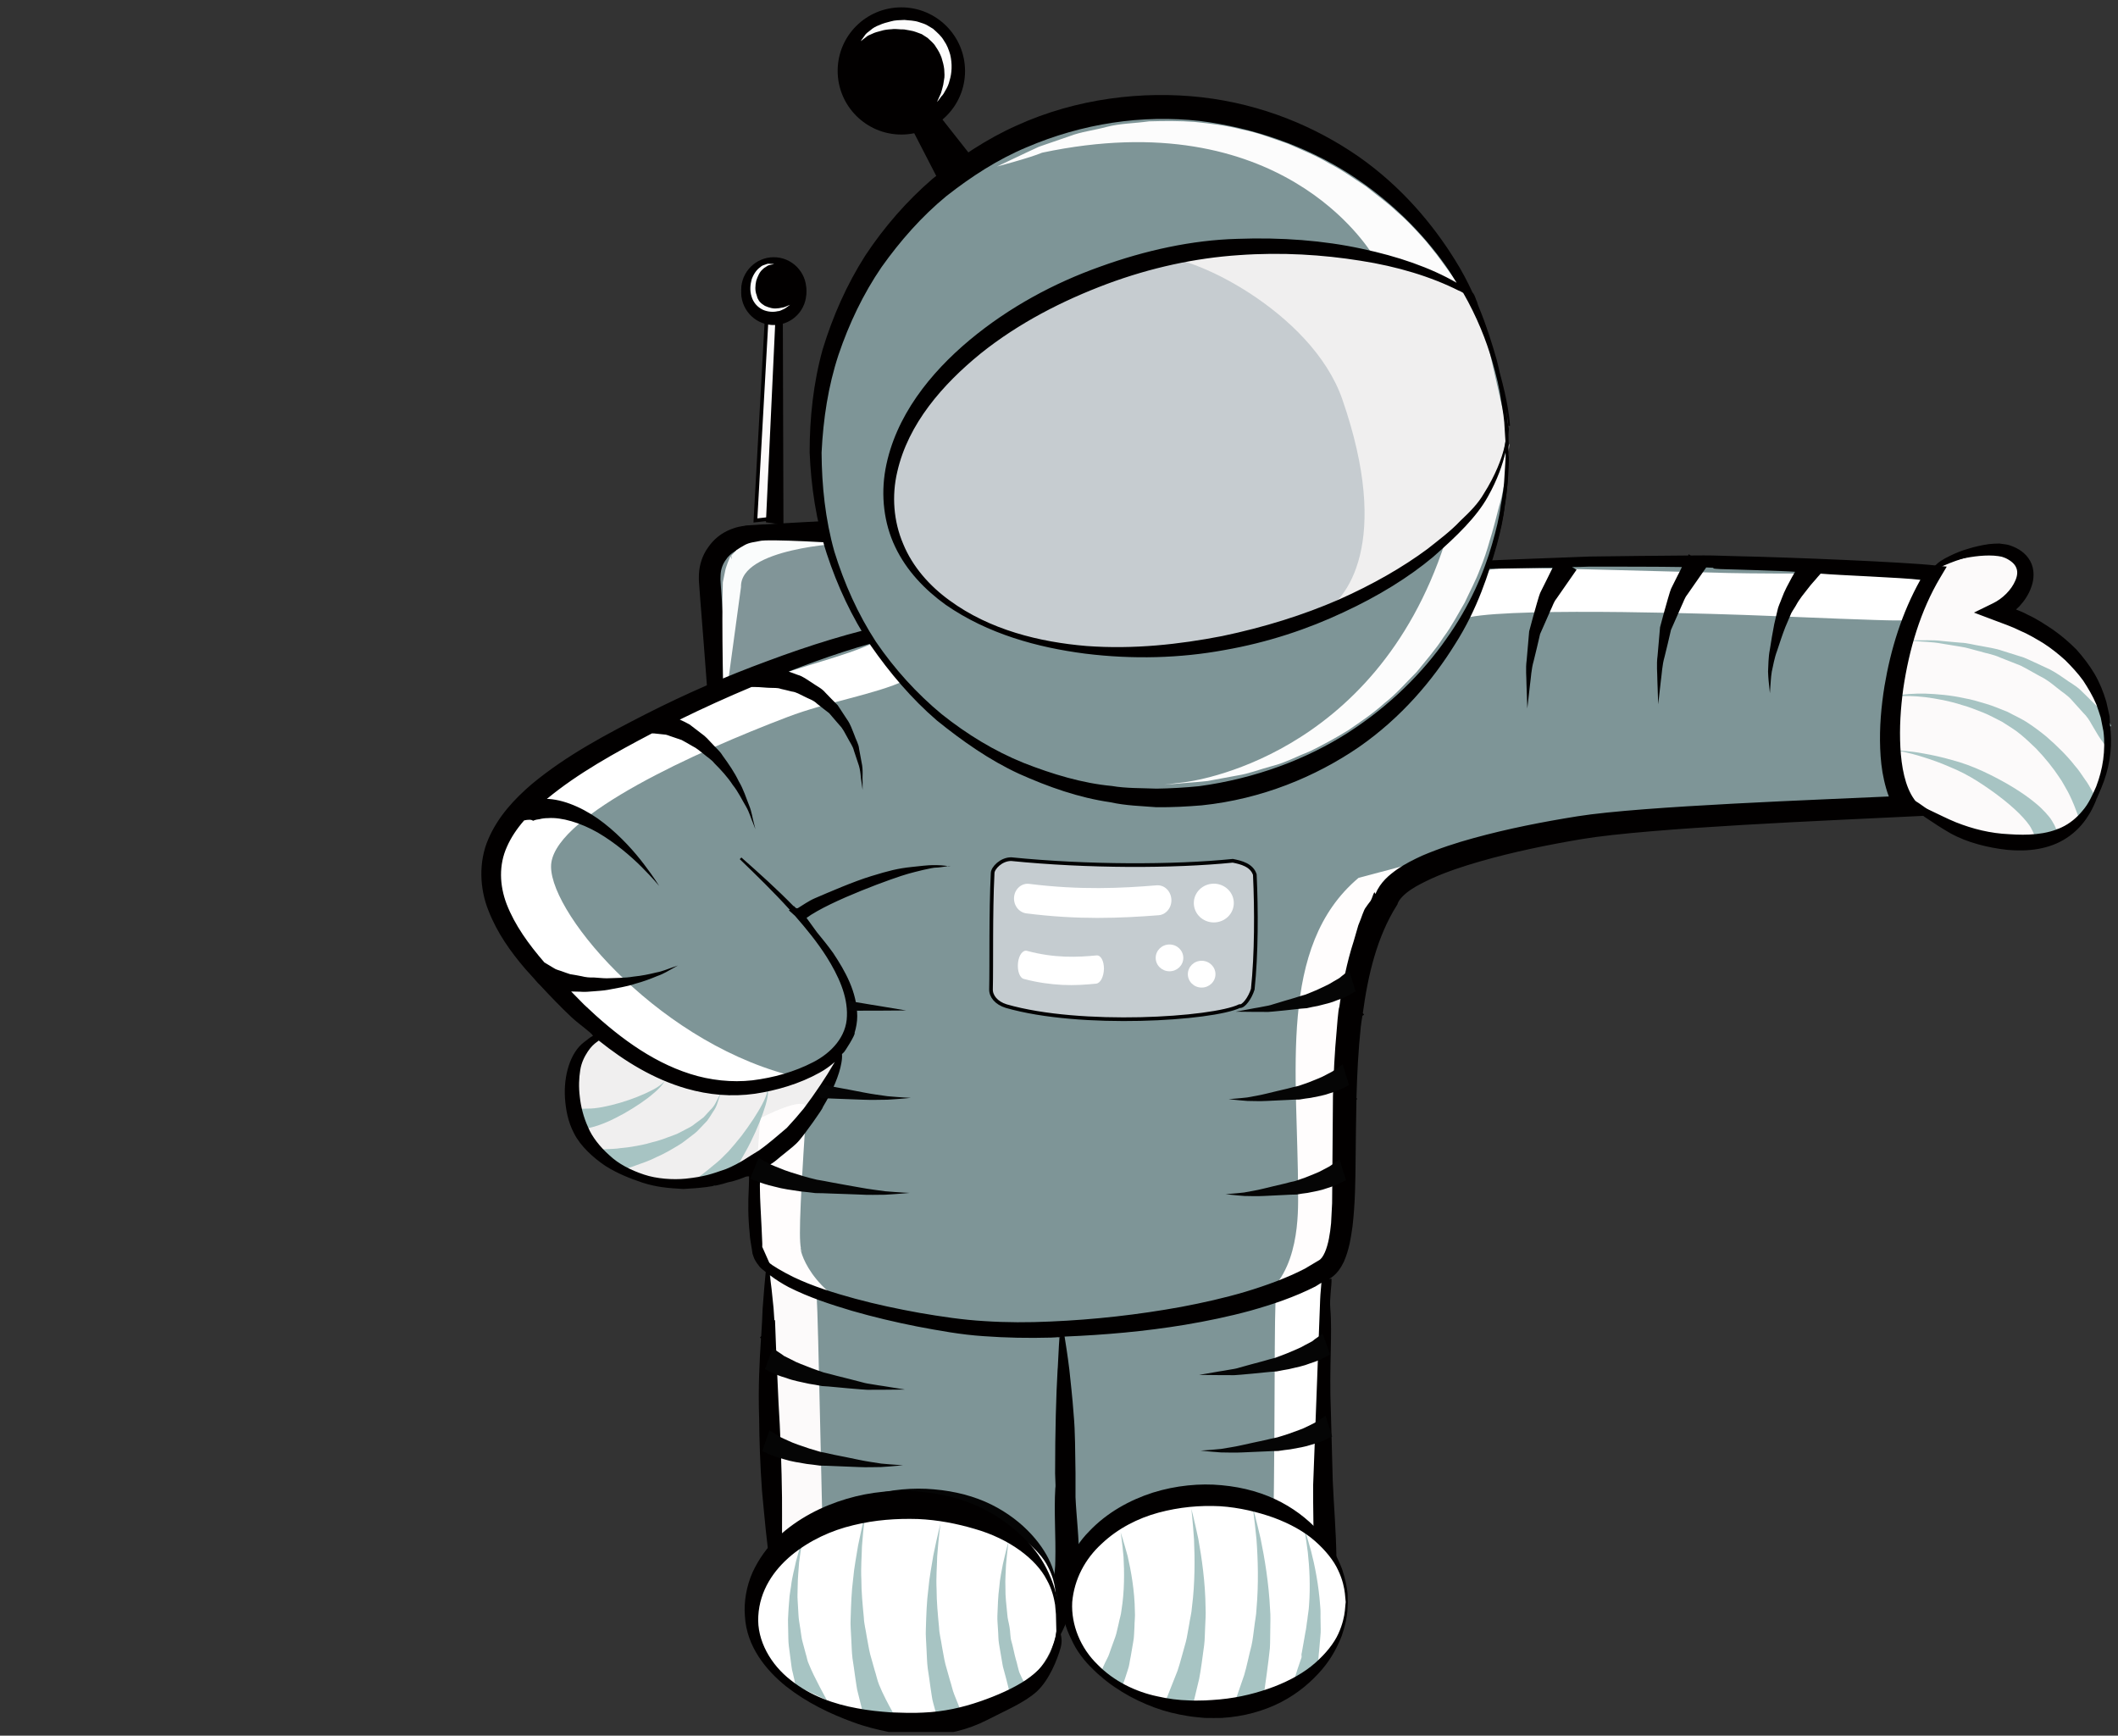 <svg width="288" height="236" viewBox="0 0 288 236" fill="none" xmlns="http://www.w3.org/2000/svg">
  <rect x="0" y="0" width="288" height="236" fill="#333333" stroke="none"/>
  <g clip-path="url(#clip0)">
    <path d="M262.612 78.025C259.501 77.605 250.056 77.269 246.525 77.016L248.207 77.1C248.178 77.128 246.497 76.988 246.469 77.016C241.424 76.652 238.509 76.344 233.324 76.287H231.306C231.25 76.372 229.064 76.203 229.008 76.287C223.01 76.231 208.857 76.428 202.411 76.68C204.036 71.943 204.933 66.87 204.933 61.572C204.933 60.759 204.849 59.974 204.821 59.189C204.849 58.909 204.905 58.657 204.933 58.349L204.737 57.424C204.373 53.247 203.42 49.239 202.046 45.427L201.906 44.782C201.514 43.633 201.065 42.708 200.617 41.923C193.162 25.806 176.906 14.594 157.96 14.594C132.008 14.594 110.959 35.645 110.959 61.6C110.959 64.879 111.296 68.103 111.94 71.214L101.43 71.747L98.263 73.569L96.694 76.96L96.582 94.507C93.891 95.712 91.733 96.553 89.239 97.814C89.155 97.814 87.753 98.627 88.51 98.179L86.941 99.019C84.39 100.309 83.605 100.897 81.419 102.187C67.938 110.091 60.932 118.164 73.151 131.814C76.122 135.15 79.401 138.485 82.961 141.26L81.728 141.148C76.459 143.082 77.187 151.435 79.766 154.995C82.624 158.863 88.034 160.965 92.91 160.853C95.012 160.797 97.142 160.404 99.188 159.704H101.935H102.327C102.327 159.732 102.327 159.788 102.327 159.816L101.935 159.704C102.075 159.788 102.187 159.872 102.327 159.928C102.047 163.992 102.383 167.748 104.766 170.831C104.177 176.97 104.261 182.94 104.485 187.313C104.766 192.61 105.102 209.933 105.803 215.146C106.783 222.462 112.977 227.283 113.061 227.087C115.248 228.376 118.078 229.413 121.778 230.086C124.496 230.59 127.159 230.618 129.709 230.226C129.709 230.226 129.793 230.394 129.878 230.198C132.4 229.805 134.754 228.937 136.856 227.675C140.92 225.629 143.583 222.518 143.835 218.986C144.059 218.397 144.311 217.837 144.479 217.192C145.741 212.231 144.648 207.074 144.816 202.028C144.844 205.111 144.928 208.111 145.18 211.698C145.32 213.913 145.657 215.819 146.133 217.501C146.133 217.613 146.077 217.753 146.077 217.865C146.077 220.892 147.955 223.611 150.954 225.573C150.954 225.573 151.066 225.909 151.178 225.685C153.028 226.862 155.326 227.703 157.848 228.18V228.236C157.848 228.208 160.651 228.6 162.164 228.6C163.426 228.6 164.631 228.488 165.78 228.292C165.78 228.292 165.92 228.544 166.06 228.236C172.422 227.171 177.243 223.555 178.027 219.07C179.681 215.959 180.41 212.735 180.242 210.493C180.017 207.494 179.961 203.542 179.933 199.225L180.326 199.113C180.41 198.889 180.242 198.917 179.933 199.113C179.905 190.172 180.101 179.633 179.849 172.373L178.588 172.681C183.212 166.879 181.727 151.267 183.745 137.42C184.025 137.196 183.801 136.943 183.801 136.943C184.642 131.45 186.043 126.236 188.65 122.088C191.368 114.968 238.818 109.475 259.249 108.606L262.612 78.025ZM144.171 181.903L141.172 180.978C142.237 180.978 143.33 180.978 144.451 180.978C144.451 184.818 144.844 189.443 144.844 194.376C144.844 194.684 144.844 194.937 144.844 195.245C144.62 191.013 144.171 186.416 144.171 181.903Z" fill="#FCFAFA" stroke="#020000" stroke-width="0.5" stroke-miterlimit="10"/>
    <path d="M258.857 108.578C260.426 108.718 262.444 110.848 264.266 111.885C266.536 113.202 269.227 113.903 271.749 114.352C273.403 114.66 275.14 114.688 276.794 114.408C276.794 114.408 282.091 113.343 284.585 108.914C290.05 99.132 285.314 87.724 271.553 83.211C274.72 81.669 277.607 76.876 273.066 75.054C270.376 73.989 262.528 76.904 261.828 78.194" fill="#FCFAFA"/>
    <path d="M258.857 108.578C260.426 108.718 262.444 110.848 264.266 111.885C266.536 113.202 269.227 113.903 271.749 114.352C273.403 114.66 275.14 114.688 276.794 114.408C276.794 114.408 282.091 113.343 284.585 108.914C290.05 99.132 285.314 87.724 271.553 83.211C274.72 81.669 277.607 76.876 273.066 75.054C270.376 73.989 262.528 76.904 261.828 78.194" stroke="#020000" stroke-width="0.5" stroke-miterlimit="10"/>
    <path d="M105.214 43.044C107.232 43.044 108.857 41.419 108.857 39.401C108.857 37.382 107.232 35.757 105.214 35.757C103.196 35.757 101.57 37.382 101.57 39.401C101.542 41.419 103.196 43.044 105.214 43.044Z" fill="#FCFAFA" stroke="#020000" stroke-width="0.5" stroke-miterlimit="10"/>
    <path d="M120.993 12.24C121.357 12.24 121.694 12.128 122.058 12.016L128.14 23.788L131.615 21.854L123.319 11.371C124.104 10.698 124.665 9.745 124.665 8.596C124.665 6.578 123.039 4.952 121.021 4.952C119.003 4.952 117.378 6.578 117.378 8.596C117.35 10.614 118.975 12.24 120.993 12.24Z" fill="#FCFAFA" stroke="#020000" stroke-width="0.5" stroke-miterlimit="10"/>
    <path d="M102.72 70.766L106.167 70.373V43.044H105.214H104.261L102.72 70.766Z" fill="#FCFAFA" stroke="#020000" stroke-width="0.5" stroke-miterlimit="10"/>
    <path d="M102.243 156.004C102.467 159.087 105.186 161.413 108.241 161.189L160.791 157.265C163.874 157.041 166.2 154.322 165.976 151.267L160.202 74.157C159.978 71.074 157.26 68.748 154.205 68.972L101.655 72.896C98.572 73.12 96.245 75.839 96.47 78.894L102.243 156.004Z" fill="#819598"/>
    <path d="M102.355 155.976C102.439 155.948 102.299 157.265 103.56 158.947C104.233 159.732 105.326 160.572 106.839 160.853C108.325 161.077 110.175 160.713 112.193 160.6C116.228 160.292 121.133 159.703 126.767 159.171C132.4 158.61 138.734 157.882 145.685 157.265C149.16 156.957 152.775 156.648 156.503 156.312C157.428 156.228 158.381 156.144 159.334 156.088L160.651 156.004C161.071 155.891 161.744 155.891 161.94 155.723C162.529 155.583 163.229 155.023 163.762 154.49C164.238 153.873 164.687 153.201 164.827 152.416C164.967 152.023 164.911 151.631 164.967 151.239L164.911 149.725C164.883 148.716 164.827 147.707 164.799 146.67C164.743 144.624 164.687 142.549 164.659 140.447C164.575 136.271 164.463 131.982 164.35 127.638C164.182 118.92 163.846 109.951 163.482 100.813C163.257 96.245 163.005 91.648 162.781 87.023L162.36 80.1L162.136 76.624C162.052 75.447 162.08 74.269 161.688 73.372C161.043 71.522 158.997 70.289 157.091 70.401L150.197 70.962C145.6 71.298 141.004 71.663 136.436 71.999C127.327 72.644 118.358 73.26 109.67 73.877C107.512 74.017 105.354 74.157 103.224 74.297C102.748 74.325 102.019 74.353 101.767 74.381C101.234 74.466 100.674 74.55 100.477 74.69C99.889 74.914 99.132 75.447 98.74 76.063C98.263 76.68 98.011 77.437 97.983 78.194C97.955 78.53 97.955 79.006 98.011 79.567L98.123 81.109C98.263 83.155 98.403 85.173 98.543 87.163C99.16 95.123 99.581 102.635 99.945 109.615C100.281 116.566 100.561 122.957 100.842 128.591C101.122 134.253 101.29 139.186 101.57 143.222C102.075 151.379 102.383 156.004 102.355 155.976ZM102.103 156.032C102.103 156.004 101.711 151.379 101.01 143.306C100.702 139.27 100.113 134.365 99.581 128.731C98.992 123.097 98.347 116.762 97.619 109.811C96.974 102.888 96.245 95.376 95.685 87.415C95.517 85.425 95.376 83.407 95.208 81.361L95.096 79.819C95.04 79.343 95.012 78.782 95.04 78.081C95.096 76.792 95.517 75.475 96.301 74.409C97.058 73.316 98.067 72.475 99.44 71.943C100.225 71.635 100.702 71.579 101.234 71.494C102.047 71.382 102.383 71.41 102.972 71.354C105.102 71.242 107.26 71.102 109.418 70.99C118.106 70.513 127.075 70.037 136.212 69.56C140.78 69.336 145.376 69.112 150.001 68.888L156.951 68.607C159.67 68.551 162.276 70.289 163.089 72.952C163.538 74.241 163.426 75.447 163.482 76.568L163.594 80.071L163.79 87.023C163.958 91.648 164.154 96.245 164.322 100.813C164.771 109.951 165.219 118.92 165.836 127.61C166.116 131.954 166.396 136.215 166.677 140.391C166.817 142.493 166.957 144.539 167.069 146.586C167.125 147.595 167.181 148.632 167.237 149.641L167.321 151.154C167.293 151.743 167.321 152.388 167.153 152.948C166.621 155.331 164.995 157.293 162.585 158.106C161.912 158.386 161.576 158.33 161.071 158.47L159.502 158.61C158.549 158.666 157.596 158.75 156.671 158.807C152.915 159.031 149.3 159.255 145.825 159.479C138.874 159.9 132.484 160.124 126.851 160.404C121.189 160.685 116.256 160.853 112.221 161.161C110.175 161.217 108.409 161.581 106.755 161.301C105.13 160.965 103.981 160.04 103.28 159.199C101.991 157.293 102.187 155.976 102.103 156.032Z" fill="#020000"/>
    <path d="M104.149 71.018L105.438 43.381L106.447 43.157L106.531 71.354L104.149 71.018Z" fill="#020000"/>
    <path d="M105.354 44.194C102.916 44.278 100.87 42.344 100.786 39.905C100.702 37.467 102.635 35.42 105.074 35.336C107.512 35.252 109.558 37.186 109.642 39.625C109.726 42.063 107.82 44.109 105.354 44.194Z" fill="#020000"/>
    <path d="M105.158 36.261C105.158 36.261 104.99 36.317 104.653 36.401C104.485 36.429 104.289 36.485 104.121 36.626C103.953 36.766 103.757 36.85 103.588 37.074C103.196 37.41 102.972 37.999 102.804 38.616C102.692 39.232 102.663 39.961 102.916 40.578C102.972 40.718 103 40.942 103.084 41.026C103.196 41.166 103.28 41.363 103.392 41.475C103.588 41.671 103.841 41.867 104.121 42.007C104.681 42.26 105.298 42.372 105.831 42.288C106.111 42.288 106.335 42.175 106.559 42.147C106.783 42.119 106.952 42.007 107.092 41.951C107.4 41.811 107.568 41.727 107.568 41.727C107.568 41.727 107.428 41.839 107.148 42.035C107.008 42.147 106.867 42.288 106.643 42.372C106.419 42.456 106.195 42.624 105.915 42.652C105.354 42.792 104.625 42.82 103.897 42.54C103.56 42.372 103.196 42.175 102.888 41.839C102.635 41.587 102.411 41.194 102.299 40.802C102.019 40.017 102.075 39.176 102.271 38.475C102.495 37.747 102.888 37.13 103.392 36.794C103.588 36.569 103.897 36.485 104.121 36.401C104.345 36.289 104.541 36.289 104.709 36.289C104.99 36.261 105.158 36.261 105.158 36.261Z" fill="#FCFCFC"/>
    <path d="M104.822 170.018C104.149 176.465 104.261 182.744 104.485 187.341C104.765 192.638 105.018 209.961 105.802 215.174C106.811 221.957 109.642 227.871 121.806 230.114C131.951 231.992 141.901 227.647 144.535 217.192C145.853 211.951 144.592 206.513 144.9 201.243C145.236 195.722 144.227 188.686 144.227 181.903" fill="#7E9597"/>
    <path d="M144.423 180.894C144.423 184.734 144.816 189.415 144.816 194.376C144.816 200.767 144.788 205.336 145.208 211.698C146.357 229.805 160.202 228.796 165.219 228.264C176.01 227.115 180.606 215.931 180.242 210.549C179.569 201.327 180.242 183.22 179.849 172.429" fill="#7E9597"/>
    <path d="M98.403 97.141C98.403 97.141 98.095 84.5 98.291 79.174L98.628 77.521C98.684 77.24 98.852 76.82 98.964 76.484L99.328 75.587L99.496 76.063L99.44 75.531L99.469 75.503L99.496 75.475L99.637 75.335L100.169 74.774C100.449 74.578 100.842 74.353 101.178 74.157C101.935 73.709 102.72 73.709 103.252 73.569C104.345 73.232 114.659 73.877 114.659 73.877C114.659 73.877 100.618 74.494 100.758 79.819L98.403 97.141Z" fill="#FAFCFC"/>
    <path d="M105.214 43.829C102.776 43.829 100.786 41.839 100.786 39.401C100.786 36.962 102.776 34.972 105.214 34.972C107.652 34.972 109.642 36.962 109.642 39.401C109.642 41.839 107.652 43.829 105.214 43.829Z" fill="#020000"/>
    <path d="M105.27 35.897C105.27 35.897 105.102 35.953 104.766 36.009C104.597 36.037 104.401 36.093 104.233 36.233C104.065 36.345 103.841 36.457 103.672 36.654C103.28 36.99 103.028 37.579 102.832 38.167C102.692 38.784 102.635 39.513 102.888 40.129C102.944 40.27 102.972 40.494 103.028 40.578C103.112 40.718 103.196 40.914 103.308 41.026C103.504 41.251 103.729 41.419 104.009 41.587C104.569 41.839 105.186 42.007 105.69 41.923C105.971 41.923 106.195 41.839 106.419 41.811C106.643 41.783 106.811 41.699 106.952 41.643C107.26 41.503 107.428 41.447 107.428 41.447C107.428 41.447 107.288 41.559 107.008 41.755C106.868 41.839 106.727 41.979 106.503 42.063C106.279 42.147 106.055 42.316 105.746 42.316C105.186 42.456 104.429 42.428 103.729 42.119C103.392 41.951 103.056 41.727 102.748 41.363C102.523 41.082 102.299 40.718 102.187 40.297C101.935 39.513 102.019 38.672 102.215 37.971C102.467 37.27 102.888 36.654 103.392 36.317C103.588 36.093 103.897 36.037 104.121 35.953C104.345 35.841 104.541 35.841 104.709 35.869C105.074 35.897 105.27 35.897 105.27 35.897Z" fill="#FCFCFC"/>
    <path d="M81.728 141.148C76.459 143.082 77.187 151.435 79.766 154.995C82.624 158.863 88.034 160.965 92.91 160.853C98.179 160.713 103.588 158.498 107.428 154.658C109.53 152.556 115.584 144.624 113.958 141.849" fill="#F0EFEF"/>
    <path d="M100.73 116.706C107.848 123.321 128.224 141.288 105.494 147.258C92.322 150.706 81.587 141.204 73.123 131.73C60.904 118.08 67.91 110.007 81.391 102.103C93.219 95.179 111.464 87.471 124.16 85.117C170.404 76.596 242.153 75.166 262.612 77.997C256.727 87.331 255.157 104.149 259.221 109.559C238.818 110.399 191.368 114.996 188.65 122.116C178.812 137.728 185.931 168.281 177.103 174.055C166.761 180.81 144.535 181.735 132.288 180.501C124.244 179.689 111.156 177.923 105.326 171.588C102.047 168.028 101.935 163.403 102.411 158.442C106.952 155.303 113.426 147.623 113.958 145.212" fill="#7E9597"/>
    <path d="M106.531 217.893C105.83 214.165 104.934 197.263 104.513 183.276C104.401 179.352 104.822 173.662 104.765 172.485L111.043 176.017C111.296 180.081 111.716 205.196 111.94 210.241L106.531 217.893Z" fill="#FCFAFA"/>
    <path d="M108.157 174.055C101.514 171.28 102.327 168.056 103.364 152.051C103.364 152.051 109.754 148.716 109.642 150.734L109.53 152.444C108.689 165.506 108.577 169.346 109.054 170.215C108.549 167.944 108.549 173.971 116.172 178.063L108.157 174.055Z" fill="#FFFDFD"/>
    <path d="M181.026 170.719L171.497 176.493C176.766 172.99 176.514 164.833 176.514 162.198C176.486 145.969 173.683 128.675 184.726 119.369L191.564 117.547C184.277 119.817 181.503 152.135 181.531 162.703C181.531 165.422 181.082 168.953 181.026 170.719Z" fill="#FFFDFD"/>
    <path d="M257.651 84.36C255.634 84.36 245.824 83.968 239.854 83.715C235.258 83.519 206.699 82.538 199.832 83.912L199.468 82.09L201.962 77.661C203.56 76.904 208.689 77.269 235.09 77.913C240.835 78.053 261.491 77.997 262.416 77.913L259.053 84.304C258.773 84.36 258.296 84.36 257.651 84.36Z" fill="white"/>
    <path d="M176.542 214.585L175.533 213.072L174.272 211.81L173.011 210.045C173.207 208.811 173.291 196.899 173.319 188.406C173.347 180.782 173.375 177.026 173.543 175.12C173.739 173.27 175.281 174.279 175.953 174.195L178.616 173.746L179.064 173.298C182.203 172.485 179.513 181.679 179.961 187.957C181.727 213.716 179.064 215.482 176.542 214.585Z" fill="white"/>
    <path d="M93.667 146.67C75.814 137.28 66.565 127.273 68.106 117.267C69.676 107.12 87.417 98.767 103.841 92.517C108.998 90.555 114.883 89.237 118.639 87.471L123.067 92.517C119.087 94.395 112.389 95.46 107.12 97.478C94.452 102.299 75.982 110.708 74.973 117.267C74.048 123.265 88.706 141.176 107.12 146.137L101.626 147.791L93.667 146.67Z" fill="white"/>
    <path d="M280.577 112.614C280.577 112.614 276.317 113.819 276.626 113.539C276.57 113.343 276.177 112.53 275.953 112.221C275.729 111.913 275.448 111.549 275.084 111.156C273.683 109.615 271.357 107.793 268.89 106.223C267.657 105.438 266.34 104.766 265.079 104.261C263.817 103.7 262.584 103.28 261.519 102.944C259.389 102.271 257.904 102.047 257.904 102.047C257.904 102.047 259.417 102.047 261.631 102.467C262.752 102.663 264.042 102.944 265.415 103.336C266.816 103.7 268.246 104.233 269.647 104.878C272.422 106.167 275.056 107.737 276.906 109.306C277.382 109.699 277.775 110.091 278.139 110.484C278.503 110.904 278.784 111.184 279.036 111.633C279.316 112.081 279.428 112.333 279.484 112.474C279.568 112.642 279.596 112.726 279.596 112.726L280.577 112.614Z" fill="#A7C4C3"/>
    <path d="M282.82 111.605C282.82 111.605 282.119 109.615 281.726 108.774C281.53 108.353 281.306 107.849 281.026 107.372C280.718 106.868 280.465 106.307 280.017 105.69C279.204 104.457 278.139 103.112 276.85 101.766C276.177 101.122 275.477 100.449 274.72 99.832C273.991 99.216 273.15 98.739 272.253 98.15C271.357 97.702 270.516 97.226 269.591 96.861C268.666 96.497 267.769 96.132 266.844 95.88C265.023 95.291 263.257 94.983 261.743 94.787C260.23 94.619 258.941 94.591 258.044 94.703C257.82 94.703 257.623 94.731 257.427 94.731C257.427 94.759 257.231 94.675 257.343 94.619L257.455 94.563C257.511 94.535 257.595 94.507 257.651 94.479C257.876 94.395 257.96 94.282 257.96 94.282C257.96 94.282 257.876 94.395 257.651 94.507C257.595 94.535 257.287 94.731 257.427 94.647C257.595 94.619 257.792 94.591 258.016 94.563C258.913 94.395 260.202 94.282 261.771 94.311C263.341 94.367 265.163 94.507 267.068 94.927C268.049 95.095 269.002 95.376 270.011 95.684C270.992 95.964 272.029 96.413 273.01 96.805C273.879 97.282 274.916 97.73 275.785 98.319C276.682 98.907 277.494 99.524 278.279 100.169C279.793 101.486 281.138 102.831 282.119 104.093C282.651 104.681 283.072 105.354 283.464 105.915C283.885 106.475 284.137 106.952 284.361 107.344C284.809 108.129 285.09 108.578 285.09 108.578L282.82 111.605Z" fill="#A7C4C3"/>
    <path d="M286.463 101.57C286.463 101.57 285.706 100.673 285.258 99.916C285.034 99.524 284.753 99.076 284.445 98.543C284.137 97.982 283.772 97.394 283.268 96.917C282.791 96.385 282.287 95.824 281.726 95.207C281.194 94.563 280.409 94.114 279.709 93.526C278.98 92.937 278.251 92.348 277.354 91.928C276.485 91.451 275.645 90.947 274.748 90.498C273.823 90.134 272.87 89.77 271.973 89.405C271.076 88.985 270.095 88.845 269.199 88.564C268.274 88.34 267.405 88.032 266.536 87.92C265.667 87.78 264.854 87.639 264.126 87.527C262.64 87.247 261.351 87.275 260.454 87.163C259.557 87.107 259.053 87.051 259.053 87.051C259.053 87.051 259.557 87.051 260.454 87.051C261.351 87.107 262.64 86.967 264.154 87.163C264.91 87.247 265.751 87.303 266.62 87.387C267.517 87.415 268.414 87.695 269.367 87.836C270.32 88.032 271.301 88.144 272.253 88.48C273.234 88.789 274.215 89.097 275.196 89.405C276.149 89.798 277.074 90.274 278.027 90.695C278.98 91.087 279.821 91.648 280.633 92.208C281.418 92.797 282.287 93.217 282.96 93.89C283.632 94.535 284.249 95.151 284.837 95.74C285.482 96.301 285.902 96.889 286.211 97.394C286.575 97.898 286.575 97.87 286.827 98.235C287.332 98.963 286.827 98.739 286.827 98.739L286.463 101.57Z" fill="#A7C4C3"/>
    <path d="M77.972 150.79C78.14 150.79 79.626 150.762 79.934 150.734C80.999 150.762 82.68 150.426 84.306 149.949C85.931 149.473 87.529 148.828 88.65 148.239C89.799 147.679 90.388 147.006 90.388 147.006C90.388 147.006 89.939 147.791 88.902 148.632C87.921 149.501 86.464 150.482 84.894 151.379C83.325 152.248 81.728 153.004 80.214 153.341C79.878 153.453 79.373 153.453 79.009 153.481C78.448 153.285 78.028 150.818 77.972 150.79Z" fill="#A7C4C3"/>
    <path d="M81.503 156.284C81.503 156.284 83.437 156.228 83.914 156.172C84.39 156.088 85.147 156.06 85.932 155.919C86.716 155.779 87.641 155.639 88.622 155.331C89.631 155.107 90.64 154.714 91.677 154.322C92.21 154.154 92.658 153.845 93.134 153.621C93.611 153.369 94.115 153.145 94.48 152.808C94.9 152.5 95.293 152.22 95.685 151.911C95.993 151.575 96.302 151.239 96.582 150.93C97.226 150.342 97.422 149.669 97.675 149.248C97.899 148.8 98.039 148.548 98.039 148.548C98.039 148.548 97.955 148.828 97.787 149.276C97.619 149.725 97.479 150.482 96.946 151.183C96.722 151.547 96.47 151.967 96.161 152.388C95.825 152.752 95.433 153.145 95.068 153.537C94.704 153.957 94.228 154.294 93.779 154.63C93.303 154.966 92.854 155.387 92.35 155.667C91.341 156.284 90.332 156.872 89.295 157.321C88.314 157.826 87.305 158.162 86.436 158.47C85.567 158.807 84.923 158.947 84.418 159.087C84.026 159.227 81.503 156.284 81.503 156.284Z" fill="#A7C4C3"/>
    <path d="M94.536 160.404C94.872 160.208 97.731 157.91 98.123 157.489C98.431 157.181 98.74 156.872 99.048 156.564C99.637 155.891 100.197 155.247 100.814 154.462C101.963 152.948 103.056 151.295 103.7 150.033C104.037 149.389 104.261 148.828 104.317 148.408C104.401 147.987 104.205 147.791 104.205 147.791C104.205 147.791 104.457 147.959 104.429 148.408C104.457 148.856 104.317 149.473 104.121 150.201C103.7 151.631 102.972 153.481 102.075 155.275C101.655 156.144 101.094 157.097 100.618 157.938C100.365 158.33 100.113 158.694 99.889 159.031C99.777 159.283 99.44 159.647 99.132 159.788C98.403 160.264 97.478 160.965 97.198 161.161C97.142 161.189 97.086 161.245 97.142 161.217C97.226 161.217 93.891 160.656 94.536 160.404Z" fill="#A7C4C3"/>
    <path d="M137.501 116.818C136.127 116.818 135.006 118.024 134.978 118.696C134.698 124.274 134.838 131.169 134.754 134.505C134.726 135.43 135.455 136.383 136.828 136.803C146.946 139.718 164.855 138.569 168.554 136.803C169.087 136.915 169.984 135.682 170.348 134.505C170.853 129.74 170.853 123.714 170.628 118.92C170.208 117.631 168.779 117.267 167.63 117.042C159.586 117.855 147.843 117.855 137.501 116.818Z" fill="#C5CCD0"/>
    <path d="M149.216 124.807C146.273 124.807 143.078 124.638 139.547 124.19C138.51 124.05 137.781 123.041 137.893 121.948C138.005 120.826 138.958 120.042 139.967 120.182C146.862 121.051 152.579 120.77 157.26 120.378C158.325 120.294 159.193 121.135 159.278 122.256C159.362 123.377 158.577 124.358 157.568 124.442C155.074 124.638 152.299 124.807 149.216 124.807Z" fill="white"/>
    <path d="M144.451 133.916C142.854 133.832 141.088 133.608 139.21 133.103C138.65 132.963 138.314 131.982 138.426 130.917C138.538 129.852 139.098 129.123 139.659 129.291C143.386 130.3 146.525 130.16 149.104 129.908C149.692 129.852 150.113 130.665 150.113 131.73C150.085 132.795 149.636 133.692 149.048 133.748C147.646 133.888 146.133 134 144.451 133.916Z" fill="white"/>
    <path d="M165.051 125.423C166.553 125.423 167.77 124.244 167.77 122.789C167.77 121.333 166.553 120.154 165.051 120.154C163.55 120.154 162.332 121.333 162.332 122.789C162.332 124.244 163.55 125.423 165.051 125.423Z" fill="white"/>
    <path d="M163.397 134.281C164.435 134.281 165.275 133.465 165.275 132.459C165.275 131.453 164.435 130.637 163.397 130.637C162.36 130.637 161.52 131.453 161.52 132.459C161.52 133.465 162.36 134.281 163.397 134.281Z" fill="white"/>
    <path d="M159.025 132.066C160.062 132.066 160.903 131.251 160.903 130.244C160.903 129.238 160.062 128.422 159.025 128.422C157.988 128.422 157.148 129.238 157.148 130.244C157.148 131.251 157.988 132.066 159.025 132.066Z" fill="white"/>
    <path d="M137.501 116.818C136.127 116.818 135.006 118.024 134.978 118.696C134.698 124.274 134.838 131.169 134.754 134.505C134.726 135.43 135.455 136.383 136.828 136.803C146.946 139.718 164.855 138.569 168.554 136.803C169.087 136.915 169.984 135.682 170.348 134.505C170.853 129.74 170.853 123.714 170.628 118.92C170.208 117.631 168.779 117.267 167.63 117.042C159.586 117.855 147.843 117.855 137.501 116.818Z" stroke="#020202" stroke-width="0.5" stroke-miterlimit="10"/>
    <path d="M127.803 24.881L120.965 11.623L123.291 10.082L132.764 22.106L127.803 24.881Z" fill="#020000"/>
    <path d="M122.562 18.294C117.798 18.294 113.902 14.426 113.902 9.633C113.902 4.84 117.798 1 122.562 1C127.327 1 131.223 4.868 131.223 9.661C131.223 14.454 127.327 18.294 122.562 18.294Z" fill="#020000"/>
    <path d="M127.411 13.866C127.411 13.866 127.551 13.557 127.775 13.053C127.916 12.8 128.028 12.464 128.112 12.1C128.224 11.735 128.308 11.343 128.364 10.866C128.476 10.418 128.42 9.913 128.392 9.409C128.336 8.904 128.196 8.372 128.028 7.839C127.831 7.307 127.579 6.83 127.243 6.354C126.991 5.877 126.43 5.457 126.122 5.148L125.337 4.644C125.085 4.532 124.833 4.476 124.58 4.364C124.104 4.167 123.459 4.111 122.927 3.999C122.366 4.027 121.806 3.887 121.273 3.971C120.741 3.999 120.236 4.055 119.816 4.195C119.367 4.307 118.947 4.42 118.611 4.588C118.274 4.728 117.938 4.868 117.742 5.064C117.293 5.401 117.041 5.597 117.041 5.597C117.041 5.597 117.209 5.317 117.574 4.84C117.742 4.56 118.022 4.364 118.358 4.111C118.667 3.831 119.087 3.579 119.564 3.411C120.04 3.186 120.573 3.046 121.133 2.906C121.694 2.738 122.338 2.738 122.983 2.71C123.627 2.794 124.3 2.766 125.001 3.018C125.337 3.13 125.729 3.242 126.038 3.411L126.879 3.915C127.523 4.504 128 4.896 128.364 5.541C128.784 6.129 129.009 6.774 129.205 7.419C129.513 8.708 129.429 9.969 129.121 10.95C129.009 11.455 128.812 11.876 128.588 12.24C128.392 12.604 128.224 12.913 128 13.109C127.635 13.641 127.411 13.866 127.411 13.866Z" fill="#FCFCFC"/>
    <path d="M286.855 97.394L286.407 95.404C286.015 94.086 285.51 92.825 284.809 91.62C284.109 90.442 283.268 89.349 282.343 88.312C281.362 87.331 280.325 86.434 279.204 85.649C278.083 84.893 276.934 84.136 275.701 83.575C275.196 83.295 274.664 83.071 274.131 82.874C274.271 82.734 274.44 82.594 274.58 82.454C275.28 81.697 275.869 80.828 276.233 79.763C276.598 78.754 276.682 77.409 276.065 76.287C275.448 75.166 274.411 74.55 273.459 74.213C273.094 74.073 272.982 74.073 272.702 74.017C272.422 73.989 272.113 73.933 271.861 73.905C271.357 73.905 270.88 73.933 270.404 73.989C269.451 74.129 268.554 74.325 267.657 74.606C266.76 74.858 265.919 75.194 265.079 75.615C264.658 75.811 264.266 76.035 263.873 76.287C263.621 76.456 263.397 76.652 263.173 76.876H263.089C259.025 76.428 243.778 75.783 235.819 75.615C232.82 75.531 232.904 75.503 229.905 75.531L229.625 75.362C229.625 75.362 229.597 75.447 229.541 75.531C226.654 75.559 219.059 75.615 216.172 75.671C204.176 76.091 187.22 76.792 175.281 77.913C163.341 78.922 151.43 80.296 139.575 81.893C133.605 82.734 127.719 83.519 121.778 84.696C115.836 85.93 110.063 87.752 104.429 89.854C98.768 91.928 93.246 94.338 87.837 97.085C82.484 99.832 77.103 102.635 72.311 106.615C69.956 108.634 67.714 111.016 66.397 114.099C65.052 117.183 65.22 120.855 66.425 123.826C67.602 126.853 69.424 129.404 71.442 131.758C71.778 132.15 72.17 132.543 72.507 132.935C72.507 132.935 73.291 133.86 73.403 133.916C74.805 135.43 76.234 136.915 77.748 138.345C78.813 139.326 80.438 140.419 80.634 140.84C80.018 141.176 80.102 141.204 79.373 141.737C77.552 143.138 76.627 146.221 76.823 149.305C76.935 150.846 77.215 152.528 78.084 154.154C78.953 155.863 80.691 157.433 82.316 158.526C83.914 159.535 85.567 160.208 87.417 160.825C89.295 161.413 90.808 161.553 92.91 161.666C95.012 161.553 97.142 161.385 98.964 160.769C100.001 160.572 100.954 160.208 101.879 159.788L101.851 160.152C101.851 160.152 101.851 160.853 101.823 161.413C101.711 163.459 101.711 165.534 101.935 167.636C101.963 168.421 102.131 169.149 102.243 169.906L102.327 170.467C102.411 170.775 102.495 170.915 102.579 171.168C102.776 171.56 103.028 171.924 103.308 172.261C103.56 172.541 103.869 172.737 104.121 172.961C104.037 173.83 103.869 175.512 103.7 177.923C103.672 179.016 103.588 180.305 103.504 181.679L103.336 181.875C103.336 181.875 103.392 181.931 103.476 181.987C103.28 185.042 103.084 188.658 103.224 192.778C103.252 195.862 103.364 199.197 103.616 202.729C103.953 206.261 104.261 209.933 104.85 213.829C105.382 217.613 106.531 221.817 109.39 224.928C112.277 227.984 116.341 229.721 120.348 230.787C124.3 231.964 128.897 232.104 133.016 231.011C137.164 229.834 140.976 227.255 143.33 223.723C144.283 222.322 144.956 220.836 145.46 219.294C146.049 221.733 147.59 223.611 149.3 225.068C150.141 225.741 151.01 226.302 151.907 226.834C152.019 226.918 152.159 226.975 152.271 227.059C152.523 227.199 152.775 227.339 153.028 227.451C153.56 227.759 154.065 228.068 154.625 228.292C155.13 228.516 155.69 228.628 156.223 228.796C156.223 228.796 156.251 228.796 156.251 228.824C156.279 228.824 156.307 228.852 156.335 228.852C156.811 228.993 157.26 229.161 157.764 229.273C158.493 229.469 159.25 229.637 160.006 229.749C160.651 229.862 161.211 229.918 161.8 229.974C162.473 230.002 163.033 230.002 163.678 230.002C166.088 229.918 168.386 229.385 170.292 228.488C170.712 228.292 171.077 228.04 171.469 227.815C173.711 226.638 175.729 225.04 177.271 223.134C179.849 219.883 181.475 216.043 181.727 211.951C181.671 207.998 181.363 204.691 181.223 201.299C181.138 197.992 181.054 194.853 180.97 191.938C180.718 186.107 181.194 181.258 180.886 177.867C180.774 176.409 181.11 174.755 181.054 173.858L180.718 173.915C181.755 173.326 182.344 172.373 182.736 171.56C183.465 169.878 183.689 168.309 183.913 166.739C184.277 163.628 184.305 160.572 184.333 157.545C184.362 154.854 184.39 152.192 184.446 149.557C184.502 149.445 184.558 149.389 184.558 149.389L184.446 149.333C184.53 146.081 184.698 142.83 185.034 139.634C185.09 139.13 185.174 138.625 185.258 138.121C185.398 138.037 185.483 137.953 185.483 137.953L185.314 137.756C186.015 132.543 187.248 127.357 189.939 123.097L190.023 122.957L190.079 122.789C190.303 122.228 191.004 121.527 191.845 120.967C192.713 120.378 193.722 119.901 194.731 119.425C196.805 118.5 199.019 117.771 201.262 117.127C205.746 115.837 210.398 114.884 215.051 114.099C224.384 112.53 249.748 111.521 259.193 111.044L261.519 110.932C261.631 111.016 261.715 111.1 261.827 111.156C262.893 111.885 264.07 112.642 265.191 113.287C266.34 113.931 267.713 114.464 268.974 114.8C270.264 115.164 271.665 115.417 272.954 115.557C275.645 115.809 278.616 115.529 281.026 113.931C282.231 113.146 283.212 112.109 283.941 110.932C284.697 109.783 285.146 108.493 285.622 107.288C286.043 106.027 286.435 104.737 286.687 103.42C286.911 102.103 286.967 100.757 286.967 99.412L286.855 97.394ZM98.74 158.947C96.722 159.647 95.825 159.984 93.246 160.264C91.509 160.432 89.295 160.292 87.557 159.703C85.791 159.115 84.11 158.274 82.849 157.069C81.615 155.976 80.494 154.574 79.962 153.257C79.345 151.911 78.981 150.454 78.841 149.136C78.673 147.791 78.729 146.586 78.897 145.521C79.065 144.427 79.513 143.615 79.934 142.97C80.382 142.297 80.803 141.933 81.195 141.652C81.307 141.596 81.335 141.54 81.419 141.484C84.951 144.315 88.874 146.726 93.331 148.015C96.358 148.884 99.496 149.164 102.663 148.716C105.634 148.267 108.717 147.37 111.436 145.857C112.165 145.464 112.865 144.96 113.51 144.399C112.249 146.586 110.819 148.688 109.306 150.706C108.577 151.603 107.792 152.5 106.98 153.369C105.774 154.378 104.569 155.471 103.168 156.452C101.683 157.321 100.758 158.106 98.74 158.947ZM142.77 217.192C142.349 218.846 141.593 220.388 140.724 221.873C139.21 224.34 137.192 225.853 134.39 227.143C132.344 227.675 129.681 228.572 127.271 228.768C126.682 228.796 126.066 228.852 125.449 228.881C124.805 228.881 124.104 228.965 123.459 228.937C122.198 228.909 120.853 228.852 119.536 228.628C118.499 228.488 117.49 228.236 116.481 227.899C116.116 227.787 115.752 227.675 115.388 227.535C115.023 227.395 114.659 227.199 114.295 227.031C113.958 226.862 113.622 226.694 113.286 226.498C112.781 226.218 112.305 225.909 111.828 225.545C109.586 223.835 107.961 221.116 108.185 218.425C108.437 215.707 110.231 213.576 112.389 212.007C114.603 210.465 117.153 209.484 119.704 208.979C122.282 208.447 124.777 208.279 127.299 208.363C129.625 208.447 131.951 208.839 133.969 209.372C136.015 209.904 137.865 210.605 139.322 211.558C140.78 212.483 141.929 213.576 142.574 214.67C142.798 215.006 142.966 215.342 143.106 215.651C143.022 216.211 142.91 216.8 142.77 217.192ZM105.859 190.648C105.746 188.378 105.662 186.219 105.578 184.313C105.55 183.893 105.55 183.557 105.522 183.164L105.382 179.464L105.298 179.548C105.27 178.988 105.214 178.371 105.186 177.867C104.99 175.849 104.822 174.335 104.681 173.382C105.494 173.999 106.335 174.531 107.232 175.008C110.006 176.409 112.921 177.362 115.836 178.231C118.751 179.072 121.722 179.773 124.693 180.361C127.663 180.922 130.69 181.482 133.745 181.679C136.8 181.903 139.855 181.959 142.91 181.875C143.33 181.875 143.751 181.819 144.171 181.791C144.171 181.819 144.171 181.847 144.171 181.903H144.059C144.059 181.903 143.947 183.36 143.835 185.939C143.835 186.051 143.807 186.135 143.807 186.276C143.611 189.667 143.47 194.516 143.47 200.346C143.47 200.851 143.527 201.412 143.527 201.944C143.527 202.084 143.527 202.196 143.498 202.365C143.302 205.56 143.583 208.923 143.498 212.259C143.498 213.128 143.386 213.885 143.302 214.67C143.302 214.726 143.274 214.754 143.274 214.81C143.218 214.67 143.19 214.529 143.106 214.389C142.518 213.184 141.621 211.754 140.219 210.465C138.818 209.176 137.024 207.886 134.866 206.933C132.68 205.952 130.214 205.364 127.411 205.167C124.805 204.943 121.834 205.139 118.975 205.896C116.116 206.625 113.202 207.886 110.707 209.904C109.502 210.942 108.381 212.175 107.596 213.632C107.204 214.361 106.924 215.146 106.699 215.987C106.671 216.127 106.671 216.239 106.643 216.379C106.503 215.454 106.447 214.529 106.447 213.632C106.279 210.213 106.363 206.821 106.335 203.598L106.279 200.515C106.223 198.132 106.139 195.834 106.027 193.675L105.859 190.648ZM146.946 217.921C147.198 215.398 148.683 213.576 150.561 212.119C152.467 210.717 154.681 209.792 156.951 209.316C159.221 208.811 161.408 208.671 163.65 208.727C165.696 208.811 167.742 209.176 169.535 209.652C173.151 210.549 175.981 212.483 177.075 214.473C177.355 214.922 177.551 215.37 177.663 215.763C176.99 217.641 176.066 219.463 174.832 221.06C172.73 223.835 169.675 225.993 166.228 226.638C162.613 227.339 158.773 227.619 155.27 226.666C151.71 225.769 148.852 223.05 147.478 219.799C147.254 219.294 147.114 218.79 146.974 218.285C146.974 218.145 146.946 218.033 146.946 217.921ZM178.56 201.888C178.532 205.027 178.644 208.531 178.644 211.67C178.532 212.792 178.252 213.941 177.887 215.062C177.803 214.782 177.719 214.501 177.579 214.193C177.103 213.1 176.346 211.782 175.141 210.577C173.936 209.344 172.366 208.139 170.432 207.214C168.498 206.289 166.284 205.7 163.762 205.504C161.436 205.28 158.745 205.476 156.195 206.205C153.616 206.905 151.038 208.111 148.852 210.017C148.039 210.773 147.338 211.642 146.722 212.623C146.722 212.539 146.722 212.427 146.722 212.315C146.75 209.092 146.357 206.205 146.245 203.57C146.245 202.477 146.245 201.355 146.245 200.29C146.189 197.375 146.217 194.712 145.993 192.33C145.825 189.947 145.572 187.873 145.404 186.191C145.152 184.145 144.9 182.632 144.76 181.735C150.225 181.511 155.69 181.034 161.099 180.137C164.098 179.633 167.097 179.016 170.068 178.203C173.039 177.362 175.925 176.409 178.868 174.924L179.681 174.419C179.653 175.008 179.541 175.821 179.513 176.661L178.56 201.888ZM179.289 181.258C179.205 183.136 179.092 185.238 179.008 187.565L179.289 181.258ZM181.138 163.6C181.082 164.525 181.054 165.422 180.998 166.318C180.858 167.748 180.634 169.177 180.157 170.271C179.905 170.831 179.653 171.196 179.345 171.364L177.411 172.513C174.973 173.774 172.114 174.811 169.311 175.652C166.48 176.493 163.566 177.138 160.623 177.698C154.765 178.764 148.796 179.436 142.826 179.689C139.827 179.829 136.856 179.829 133.885 179.633C130.914 179.464 127.972 179.016 125.029 178.511C122.086 177.979 119.143 177.362 116.256 176.577C113.37 175.792 110.511 174.896 107.876 173.634C106.559 172.99 104.765 171.952 104.597 171.672C104.541 171.56 103.588 169.402 103.588 169.402C103.841 170.915 103.336 163.74 103.336 161.862C103.308 160.881 103.336 160.096 103.532 158.947C103.813 158.807 104.121 158.638 104.401 158.498C105.298 158.106 105.943 157.377 106.671 156.844C107.372 156.256 108.129 155.723 108.689 155.051C109.362 154.294 111.996 150.622 111.884 150.538C113.258 148.267 114.126 146.165 114.407 144.539C114.491 144.091 114.519 143.699 114.491 143.334C114.547 143.25 114.631 143.194 114.687 143.138C114.799 143.138 116.425 140.531 116.2 140.447C116.425 139.718 116.565 138.934 116.565 138.177C116.537 134.869 114.939 132.066 113.286 129.572C112.585 128.591 111.828 127.666 111.072 126.741L109.67 124.807C112.837 122.48 121.722 119.285 123.487 118.808C124.384 118.556 126.795 117.939 127.327 117.967C127.86 117.967 129.934 117.575 128.981 117.799C128.981 117.827 128.812 117.631 126.823 117.631C126.262 117.631 124.917 117.771 123.964 117.883C122.086 118.08 120.881 118.388 118.499 119.117C116.088 119.845 112.613 121.359 110.847 122.116C109.978 122.48 109.082 123.125 108.521 123.461C108.185 123.657 108.017 123.125 107.904 123.209C105.634 120.883 103.224 118.724 100.814 116.594L100.589 116.818C102.916 119.061 105.242 121.331 107.4 123.714L107.26 123.77L108.101 124.526C109.67 126.32 111.156 128.142 112.417 130.132C113.958 132.599 115.276 135.374 115.163 138.149C115.107 140.924 113.089 143.138 110.567 144.427C108.017 145.745 105.214 146.53 102.299 146.894C99.525 147.202 96.582 146.894 93.863 146.025C88.37 144.287 83.633 140.615 79.401 136.579C78.813 135.99 78.252 135.402 77.664 134.813C78.056 134.813 78.448 134.841 78.869 134.841C79.485 134.897 80.13 134.841 80.746 134.785C81.391 134.729 82.036 134.701 82.652 134.589C83.914 134.337 85.175 134.169 86.324 133.776C87.473 133.468 88.51 133.075 89.379 132.711C90.276 132.403 90.948 131.954 91.425 131.702C91.901 131.45 92.181 131.282 92.181 131.282C92.181 131.282 91.873 131.394 91.369 131.562C90.836 131.73 90.135 132.066 89.211 132.235C88.314 132.459 87.249 132.683 86.1 132.795C84.979 132.991 83.717 132.963 82.512 133.019C81.896 133.019 81.307 132.935 80.719 132.907C80.214 132.935 79.626 132.879 79.093 132.739C78.561 132.627 78.028 132.543 77.523 132.459C77.103 132.319 76.683 132.178 76.318 132.038C75.954 131.898 75.646 131.87 75.281 131.618C74.945 131.422 74.665 131.253 74.441 131.113C74.244 131.001 74.132 130.917 74.02 130.861C71.89 128.394 70.012 125.816 68.891 122.929C67.91 120.35 67.826 117.603 68.919 115.164C69.48 113.875 70.293 112.67 71.273 111.549C71.806 111.437 72.282 111.409 72.479 111.605C72.787 111.465 73.095 111.409 73.376 111.381C73.684 111.296 74.076 111.24 74.525 111.24C76.346 111.1 78.925 111.857 81.279 113.202C83.633 114.576 85.763 116.398 87.249 117.883C88.734 119.369 89.631 120.462 89.631 120.462C89.631 120.462 88.902 119.257 87.613 117.575C86.352 115.893 84.446 113.735 82.148 111.941C79.878 110.147 77.047 108.802 74.637 108.634C74.525 108.634 74.441 108.634 74.356 108.634C78.588 105.13 83.633 102.355 88.65 99.72C88.846 99.72 89.043 99.72 89.155 99.748C89.463 99.776 89.799 99.804 90.22 99.86C90.668 99.86 90.976 100.057 91.369 100.169C91.761 100.309 92.21 100.449 92.686 100.617C93.162 100.869 93.639 101.15 94.171 101.458C94.704 101.71 95.18 102.131 95.685 102.523C96.161 102.944 96.75 103.28 97.142 103.784C98.067 104.709 98.964 105.691 99.637 106.728C100.421 107.709 100.898 108.774 101.43 109.643C101.935 110.512 102.131 111.352 102.383 111.885C102.607 112.446 102.72 112.754 102.72 112.754C102.72 112.754 102.635 112.418 102.495 111.857C102.327 111.296 102.243 110.428 101.851 109.474C101.458 108.521 101.122 107.344 100.449 106.223C99.889 105.046 99.104 103.897 98.263 102.747C97.899 102.131 97.338 101.682 96.862 101.15C96.385 100.645 95.937 100.113 95.349 99.72C94.816 99.3 94.284 98.907 93.779 98.515C93.331 98.263 92.882 98.038 92.434 97.842C95.629 96.273 98.908 94.787 102.187 93.413C102.355 93.413 102.551 93.413 102.663 93.413C103.336 93.413 104.289 93.526 104.737 93.526C105.186 93.554 105.746 93.498 106.167 93.666C106.643 93.778 107.148 93.89 107.68 94.03C108.241 94.086 108.773 94.423 109.362 94.703C109.922 95.011 110.595 95.179 111.1 95.684C111.632 96.104 112.193 96.553 112.753 96.973C113.202 97.506 113.678 98.038 114.126 98.571C114.631 99.076 114.911 99.72 115.247 100.309C115.556 100.925 115.976 101.458 116.116 102.075C116.313 102.663 116.509 103.224 116.677 103.756C117.069 104.794 117.013 105.747 117.153 106.391C117.237 107.036 117.293 107.4 117.293 107.4C117.293 107.4 117.293 107.036 117.293 106.363C117.237 105.719 117.406 104.737 117.153 103.644C117.041 103.084 116.929 102.467 116.817 101.822C116.761 101.15 116.369 100.561 116.144 99.86C115.864 99.188 115.64 98.459 115.191 97.842C114.771 97.198 114.351 96.553 113.902 95.88C113.342 95.32 112.781 94.759 112.249 94.198C111.744 93.582 111.015 93.273 110.399 92.825C109.754 92.433 109.194 91.956 108.465 91.76C108.017 91.592 107.652 91.451 107.232 91.311C112.108 89.405 117.069 87.724 122.142 86.546C127.916 85.229 133.857 84.248 139.743 83.267C145.629 82.286 151.57 81.501 157.512 80.772C163.454 80.043 169.395 79.371 175.337 78.866C181.307 78.362 187.276 77.941 193.246 77.633C197.534 77.381 206.839 77.269 211.127 77.184C210.903 77.633 210.623 78.194 210.314 78.838C210.09 79.287 209.866 79.735 209.614 80.24C209.333 80.716 209.193 81.361 208.997 81.978C208.633 83.239 208.268 84.556 207.932 85.846C207.82 87.163 207.708 88.48 207.596 89.714C207.428 90.947 207.568 92.096 207.568 93.077C207.624 95.039 207.68 96.329 207.68 96.329C207.68 96.329 207.82 95.039 208.044 93.105C208.184 92.152 208.212 91.003 208.549 89.854C208.829 88.705 209.137 87.471 209.417 86.21C209.922 85.089 210.398 83.968 210.875 82.902C211.127 82.398 211.267 81.865 211.632 81.417C211.94 80.968 212.248 80.52 212.528 80.127C213.649 78.53 214.378 77.465 214.378 77.465L213.762 77.1C214.546 77.1 215.331 77.072 216.116 77.044C218.75 77.044 226.065 77.044 228.7 77.1C228.532 77.465 228.335 77.857 228.111 78.278C227.887 78.726 227.663 79.174 227.411 79.679C227.13 80.156 226.99 80.8 226.794 81.417C226.43 82.678 226.065 83.996 225.729 85.285C225.617 86.602 225.505 87.92 225.393 89.153C225.225 90.386 225.365 91.536 225.365 92.517C225.421 94.479 225.477 95.768 225.477 95.768C225.477 95.768 225.617 94.479 225.841 92.545C225.981 91.592 226.009 90.442 226.346 89.293C226.626 88.144 226.934 86.911 227.214 85.649C227.719 84.528 228.195 83.407 228.672 82.342C228.924 81.837 229.064 81.305 229.429 80.856C229.737 80.408 230.045 79.959 230.325 79.567C231.138 78.418 231.727 77.549 232.007 77.156C234.221 77.212 231.755 77.269 233.969 77.381C235.735 77.437 242.321 77.605 244.087 77.745C243.946 77.997 243.806 78.222 243.638 78.53C243.19 79.371 242.657 80.296 242.265 81.389C242.069 81.949 241.788 82.454 241.676 83.071C241.536 83.659 241.396 84.276 241.256 84.865C241.032 86.014 240.835 87.163 240.667 88.284C240.443 89.377 240.471 90.442 240.415 91.311C240.443 92.208 240.527 92.937 240.583 93.442C240.639 93.946 240.667 94.254 240.667 94.254C240.667 94.254 240.695 93.974 240.723 93.442C240.779 92.937 240.779 92.208 240.92 91.339C241.116 90.499 241.256 89.517 241.648 88.48C241.985 87.471 242.349 86.322 242.769 85.257C242.993 84.752 243.19 84.248 243.414 83.743C243.582 83.239 243.946 82.79 244.199 82.342C244.675 81.445 245.32 80.688 245.824 80.043C246.301 79.399 246.861 78.838 247.169 78.446C247.366 78.249 247.478 78.081 247.562 77.997C250.084 78.222 258.632 78.53 261.127 78.838C258.604 83.351 257.091 88.284 256.25 93.273C255.802 96.048 255.549 98.879 255.662 101.766C255.718 103.196 255.858 104.653 256.194 106.111C256.362 106.84 256.558 107.568 256.839 108.297C248.01 108.718 223.291 109.587 214.518 110.988C209.782 111.745 205.045 112.67 200.365 113.959C198.011 114.604 195.684 115.361 193.386 116.342C192.237 116.874 191.088 117.435 189.995 118.192C188.902 118.977 187.725 119.901 187.024 121.555L186.884 121.303C186.66 121.695 186.604 122.088 186.379 122.48C186.015 122.929 185.847 123.209 185.763 123.321C185.398 123.742 185.202 124.638 184.698 125.816L184.081 127.946C183.128 130.889 182.54 133.888 182.119 136.915C181.979 137.056 181.755 140.139 181.755 140.139C181.475 143.11 181.335 146.081 181.251 149.052L181.138 163.6ZM110.567 125.507C110.539 125.507 110.511 125.535 110.427 125.535C110.511 125.507 110.567 125.507 110.567 125.507ZM285.987 103.28C285.818 104.541 285.482 105.775 285.034 106.952C284.501 108.157 283.997 109.306 283.156 110.259C282.371 111.212 281.418 111.997 280.325 112.502C278.167 113.511 275.673 113.595 273.206 113.427C270.656 113.315 268.274 112.726 265.947 111.801C264.714 111.296 263.649 110.736 262.444 110.175C261.884 109.923 261.351 109.643 260.79 109.362L260.314 108.718C259.025 106.952 258.548 104.205 258.408 101.626C258.268 98.991 258.436 96.301 258.801 93.638C259.585 88.34 261.127 83.043 263.845 78.502L264.714 77.044L263.677 76.932C263.817 76.876 263.958 76.792 264.098 76.736C264.49 76.568 264.91 76.428 265.331 76.316C266.172 76.091 267.04 75.895 267.909 75.755C268.778 75.615 269.647 75.531 270.488 75.531C270.908 75.531 271.329 75.559 271.721 75.615L272.197 75.699C272.338 75.755 272.702 75.867 272.73 75.895C273.431 76.231 273.963 76.68 274.159 77.184C274.383 77.689 274.327 78.278 274.047 78.922C273.515 80.212 272.281 81.417 270.992 82.034L268.414 83.295L271.16 84.332C272.338 84.78 273.515 85.173 274.636 85.733C275.785 86.21 276.85 86.855 277.915 87.499C278.952 88.172 279.933 88.957 280.83 89.77C281.698 90.639 282.539 91.536 283.268 92.545C283.941 93.582 284.585 94.647 285.062 95.796C285.286 96.385 285.454 96.973 285.65 97.562L286.015 99.412C286.183 100.729 286.155 102.019 285.987 103.28Z" fill="#020000"/>
    <path d="M105.074 183.332C105.074 183.332 105.326 183.501 105.802 183.809C106.027 183.949 106.307 184.145 106.615 184.37C106.924 184.51 107.26 184.706 107.624 184.874C108.353 185.295 109.362 185.631 110.399 186.051C110.903 186.248 111.464 186.416 111.996 186.612C112.557 186.752 113.145 186.892 113.734 187.06C114.911 187.341 116.06 187.649 117.153 187.929C117.714 188.097 118.162 188.154 118.695 188.238C119.199 188.322 119.676 188.406 120.124 188.462C121.89 188.742 123.067 188.938 123.067 188.938C123.067 188.938 121.89 188.938 120.096 188.966C119.648 188.966 119.171 188.966 118.667 188.966C118.19 188.994 117.574 188.966 117.013 188.91C115.892 188.826 114.715 188.714 113.538 188.602C112.949 188.546 112.361 188.49 111.772 188.462C111.184 188.35 110.595 188.238 110.006 188.154C108.885 187.901 107.876 187.733 106.924 187.369C105.943 187.088 105.214 186.78 104.765 186.528C104.289 186.304 104.009 186.163 104.009 186.163L105.074 183.332Z" fill="#050505"/>
    <path d="M104.625 194.488C104.625 194.488 104.906 194.656 105.354 194.937C105.578 195.077 105.858 195.245 106.195 195.441C106.503 195.581 106.839 195.75 107.232 195.918C107.961 196.282 108.997 196.59 110.034 196.955C110.567 197.123 111.099 197.263 111.632 197.431C112.221 197.543 112.809 197.656 113.37 197.796C114.547 198.02 115.724 198.272 116.817 198.496C117.882 198.721 118.947 198.861 119.816 199.001C121.582 199.169 122.787 199.225 122.787 199.225C122.787 199.225 121.61 199.365 119.816 199.477C118.919 199.477 117.91 199.534 116.761 199.477C115.64 199.421 114.463 199.393 113.258 199.337C112.669 199.309 112.08 199.281 111.492 199.281C110.875 199.197 110.287 199.113 109.726 199.057C108.577 198.861 107.568 198.721 106.615 198.412C105.634 198.16 104.878 197.88 104.429 197.656C103.925 197.459 103.644 197.319 103.644 197.319L104.625 194.488Z" fill="#050505"/>
    <path d="M179.849 181.342C179.849 181.342 179.597 181.511 179.177 181.819C178.952 181.959 178.7 182.155 178.42 182.379C178.14 182.52 177.803 182.716 177.467 182.884C176.794 183.304 175.841 183.641 174.888 184.061C174.412 184.257 173.908 184.426 173.403 184.622C172.871 184.762 172.31 184.902 171.777 185.07C170.684 185.351 169.591 185.659 168.582 185.939C168.078 186.107 167.63 186.163 167.125 186.247C166.649 186.332 166.2 186.416 165.78 186.472C164.126 186.752 163.033 186.948 163.033 186.948C163.033 186.948 164.154 186.948 165.808 186.976C166.228 186.976 166.677 186.976 167.153 186.976C167.602 187.004 168.162 186.976 168.695 186.92C169.732 186.836 170.853 186.724 171.946 186.612C172.506 186.556 173.067 186.5 173.599 186.472C174.16 186.36 174.72 186.248 175.253 186.163C176.318 185.911 177.243 185.743 178.14 185.379C179.036 185.098 179.737 184.79 180.157 184.538C180.606 184.313 180.858 184.173 180.858 184.173L179.849 181.342Z" fill="#050505"/>
    <path d="M180.242 192.498C180.242 192.498 179.989 192.666 179.569 192.947C179.345 193.087 179.092 193.255 178.784 193.451C178.504 193.591 178.168 193.759 177.831 193.928C177.159 194.292 176.178 194.6 175.197 194.965C174.72 195.133 174.216 195.273 173.683 195.441C173.151 195.553 172.59 195.665 172.058 195.806C170.965 196.03 169.872 196.282 168.835 196.506C167.854 196.731 166.845 196.871 166.032 197.011C164.378 197.179 163.257 197.235 163.257 197.235C163.257 197.235 164.35 197.375 166.032 197.487C166.873 197.487 167.826 197.543 168.891 197.487C169.928 197.431 171.049 197.403 172.142 197.347C172.702 197.319 173.263 197.291 173.795 197.291C174.356 197.207 174.916 197.123 175.449 197.067C176.514 196.871 177.467 196.731 178.364 196.422C179.289 196.17 179.961 195.89 180.41 195.665C180.858 195.469 181.138 195.329 181.138 195.329L180.242 192.498Z" fill="#050505"/>
    <path d="M183.437 131.954C183.437 131.954 183.212 132.122 182.82 132.431C182.624 132.571 182.4 132.767 182.119 132.991C181.867 133.131 181.559 133.328 181.251 133.496C180.634 133.916 179.765 134.253 178.896 134.673C178.448 134.869 177.999 135.037 177.523 135.234C177.047 135.374 176.542 135.514 176.038 135.682C175.057 135.962 174.048 136.271 173.123 136.551C172.646 136.719 172.254 136.775 171.806 136.859C171.385 136.943 170.965 137.028 170.572 137.084C169.059 137.364 168.05 137.56 168.05 137.56C168.05 137.56 169.059 137.56 170.572 137.588C170.965 137.588 171.357 137.588 171.806 137.588C172.226 137.616 172.73 137.588 173.207 137.532C174.16 137.448 175.169 137.336 176.178 137.224C176.682 137.168 177.187 137.112 177.691 137.084C178.196 136.972 178.7 136.859 179.205 136.775C180.157 136.523 181.026 136.355 181.839 135.99C182.68 135.71 183.296 135.402 183.689 135.15C184.109 134.925 184.333 134.785 184.333 134.785L183.437 131.954Z" fill="#050505"/>
    <path d="M182.568 144.708C182.568 144.708 182.344 144.876 181.951 145.156C181.755 145.296 181.503 145.464 181.223 145.661C180.97 145.801 180.662 145.969 180.326 146.137C179.709 146.502 178.812 146.81 177.943 147.174C177.495 147.342 177.047 147.483 176.57 147.651C176.066 147.763 175.589 147.875 175.085 148.015C174.076 148.239 173.095 148.492 172.142 148.716C171.245 148.94 170.32 149.08 169.591 149.22C168.106 149.389 167.069 149.445 167.069 149.445C167.069 149.445 168.078 149.585 169.619 149.697C170.376 149.697 171.245 149.753 172.226 149.697C173.179 149.641 174.188 149.613 175.197 149.557C175.701 149.529 176.206 149.501 176.71 149.501C177.215 149.417 177.719 149.333 178.224 149.276C179.205 149.08 180.073 148.94 180.886 148.632C181.727 148.38 182.344 148.099 182.764 147.875C183.184 147.679 183.437 147.539 183.437 147.539L182.568 144.708Z" fill="#050505"/>
    <path d="M182.147 157.629C182.147 157.629 181.923 157.797 181.531 158.078C181.335 158.218 181.082 158.386 180.802 158.582C180.55 158.722 180.242 158.891 179.905 159.059C179.289 159.423 178.392 159.732 177.523 160.096C177.075 160.264 176.626 160.404 176.15 160.572C175.645 160.685 175.169 160.797 174.664 160.937C173.655 161.161 172.674 161.413 171.721 161.638C170.825 161.862 169.9 162.002 169.171 162.142C167.686 162.31 166.649 162.366 166.649 162.366C166.649 162.366 167.658 162.506 169.199 162.619C169.956 162.619 170.825 162.675 171.806 162.619C172.758 162.563 173.767 162.534 174.776 162.478C175.281 162.45 175.785 162.422 176.29 162.422C176.794 162.338 177.299 162.254 177.803 162.198C178.784 162.002 179.653 161.862 180.466 161.553C181.307 161.301 181.923 161.021 182.344 160.797C182.764 160.6 183.016 160.46 183.016 160.46L182.147 157.629Z" fill="#050505"/>
    <path d="M115.416 136.018C116.144 136.243 116.733 136.327 117.462 136.439C118.134 136.551 118.751 136.663 119.339 136.747C121.666 137.14 123.207 137.392 123.207 137.392C123.207 137.392 121.638 137.392 119.311 137.42C118.723 137.42 118.106 137.42 117.434 137.42C116.817 137.448 116.004 137.42 115.276 137.336C115.36 136.859 115.36 136.018 115.416 136.018Z" fill="#050505"/>
    <path d="M111.884 147.483C112.501 147.595 113.146 147.707 113.762 147.847C115.023 148.071 116.285 148.323 117.462 148.548C118.583 148.772 119.732 148.912 120.685 149.052C122.563 149.22 123.852 149.277 123.852 149.277C123.852 149.277 122.591 149.417 120.657 149.529C119.676 149.529 118.611 149.585 117.378 149.529C116.172 149.473 114.911 149.445 113.622 149.389C112.977 149.361 112.333 149.333 111.716 149.333C111.072 149.22 111.296 147.314 111.884 147.483Z" fill="#050505"/>
    <path d="M103.14 157.433C103.14 157.433 103.448 157.601 103.953 157.882C104.205 158.022 104.541 158.19 104.906 158.386C105.242 158.526 105.634 158.694 106.083 158.863C106.896 159.227 108.073 159.563 109.25 159.928C109.838 160.096 110.455 160.264 111.072 160.404C111.716 160.516 112.389 160.628 113.061 160.769C114.379 161.021 115.724 161.245 116.957 161.469C118.162 161.694 119.367 161.834 120.348 161.974C122.338 162.142 123.684 162.198 123.684 162.198C123.684 162.198 122.366 162.338 120.32 162.45C119.311 162.45 118.162 162.506 116.845 162.422C115.584 162.366 114.239 162.338 112.893 162.282C112.221 162.254 111.548 162.226 110.875 162.226C110.203 162.142 109.53 162.058 108.885 162.002C107.596 161.806 106.447 161.666 105.354 161.357C104.261 161.105 103.42 160.825 102.888 160.6C102.327 160.404 102.019 160.264 102.019 160.264L103.14 157.433Z" fill="#050505"/>
    <path d="M125.113 230.506C135.391 230.506 143.723 224.533 143.723 217.164C143.723 209.796 135.391 203.822 125.113 203.822C114.835 203.822 106.503 209.796 106.503 217.164C106.503 224.533 114.835 230.506 125.113 230.506Z" fill="white"/>
    <path d="M143.863 217.164C143.863 217.164 143.835 217.557 143.807 218.313C143.723 219.042 143.498 220.163 142.994 221.481C142.013 224.087 139.322 227.591 134.782 229.777C132.54 230.871 129.877 231.543 127.019 231.683C126.29 231.683 125.617 231.711 124.833 231.683C124.132 231.599 123.459 231.571 122.703 231.459C121.189 231.235 119.732 230.899 118.274 230.394C115.388 229.385 112.585 227.871 110.203 225.769C108.97 224.732 107.961 223.443 107.176 221.985C106.363 220.528 105.831 218.958 105.746 217.164C105.662 215.679 106.027 213.688 106.699 212.203C107.428 210.633 108.437 209.232 109.67 208.083C112.109 205.756 115.107 204.242 118.106 203.374C121.105 202.505 124.244 202.252 126.991 202.505C129.934 202.757 132.54 203.458 134.81 204.579C139.322 206.821 142.013 210.297 143.022 212.932C143.527 214.249 143.751 215.342 143.807 216.099C143.863 216.772 143.863 217.164 143.863 217.164ZM143.583 217.164C143.583 217.164 143.555 216.772 143.47 216.043C143.386 215.314 143.134 214.277 142.518 213.072C141.929 211.839 140.808 210.605 139.379 209.456C137.921 208.307 136.043 207.382 133.913 206.681C131.811 206.008 129.345 205.476 126.879 205.336C124.216 205.224 121.582 205.42 118.863 206.092C116.172 206.737 113.51 207.97 111.324 209.82C109.138 211.698 107.512 214.137 107.26 217.192C107.204 218.538 107.484 220.107 108.101 221.453C108.745 222.798 109.67 224.031 110.791 225.068C113.033 227.115 115.864 228.348 118.695 228.881C120.096 229.189 121.526 229.301 122.843 229.357C123.487 229.413 124.244 229.329 124.917 229.329C125.505 229.301 126.206 229.245 126.851 229.217C129.429 228.993 131.811 228.432 133.941 227.703C136.071 226.974 137.949 226.05 139.407 224.872C140.836 223.723 141.985 222.49 142.546 221.256C143.162 220.051 143.386 219.014 143.498 218.285C143.555 217.557 143.583 217.164 143.583 217.164Z" fill="#050505"/>
    <path d="M143.751 219.491C144.423 227.927 134.446 234.374 122.955 234.374C111.464 234.374 102.159 227.703 102.159 219.491C102.159 211.278 111.464 204.607 122.955 204.607C134.446 204.607 143.106 211.306 143.751 219.491Z" fill="white"/>
    <path d="M112.445 231.179C112.445 231.179 110.679 228.04 109.978 226.246C109.754 225.797 109.726 225.349 109.558 224.844C109.418 224.34 109.278 223.835 109.138 223.275C108.97 222.742 108.941 222.097 108.829 221.481C108.745 220.864 108.605 220.247 108.577 219.603C108.549 218.958 108.493 218.313 108.465 217.669C108.409 217.024 108.465 216.407 108.465 215.791C108.465 214.557 108.605 213.408 108.661 212.427C108.913 210.465 109.166 209.176 109.166 209.176C109.166 209.176 108.745 210.381 108.241 212.287C108.045 213.268 107.708 214.389 107.568 215.651C107.484 216.267 107.344 216.912 107.316 217.613C107.26 218.285 107.204 218.986 107.176 219.659C107.12 220.36 107.176 221.06 107.176 221.733C107.204 222.434 107.176 223.106 107.26 223.779C107.344 224.452 107.428 225.096 107.512 225.713C107.596 226.302 107.652 226.974 107.792 227.423C108.269 229.357 108.101 229.133 108.101 229.133L112.445 231.179Z" fill="#A7C4C3"/>
    <path d="M122.534 234.767C122.534 234.767 120.517 231.515 119.536 229.077C119.283 228.46 119.171 227.815 118.947 227.143C118.751 226.442 118.555 225.713 118.33 224.956C118.134 224.2 118.022 223.331 117.854 222.518C117.742 221.677 117.49 220.808 117.462 219.939C117.293 218.201 117.125 216.435 117.125 214.782C117.041 213.128 117.181 211.558 117.209 210.241C117.406 207.578 117.658 205.812 117.658 205.812C117.658 205.812 117.209 207.522 116.677 210.157C116.481 211.474 116.144 213.044 116.004 214.726C115.78 216.407 115.724 218.229 115.668 220.079C115.612 221.004 115.724 221.901 115.752 222.826C115.808 223.723 115.808 224.62 115.92 225.489C116.06 226.358 116.172 227.199 116.284 228.012C116.425 228.796 116.481 229.609 116.677 230.254C117.349 232.833 117.518 233.898 117.518 233.898L122.534 234.767Z" fill="#A7C4C3"/>
    <path d="M131.139 233.87C131.139 233.87 130.746 232.889 129.765 230.422C129.513 229.805 129.401 229.161 129.177 228.488C128.981 227.787 128.784 227.059 128.56 226.302C128.364 225.545 128.252 224.676 128.084 223.863C127.972 223.022 127.719 222.153 127.691 221.284C127.523 219.547 127.355 217.781 127.355 216.127C127.271 214.473 127.411 212.904 127.439 211.586C127.635 208.923 127.888 207.158 127.888 207.158C127.888 207.158 127.439 208.867 126.907 211.502C126.71 212.82 126.374 214.389 126.234 216.071C126.01 217.753 125.954 219.575 125.898 221.425C125.842 222.35 125.954 223.247 125.982 224.172C126.038 225.068 126.038 225.965 126.15 226.834C126.29 227.703 126.402 228.544 126.514 229.357C126.654 230.142 126.71 230.955 126.907 231.599C127.579 234.178 127.916 234.514 127.916 234.514L131.139 233.87Z" fill="#A7C4C3"/>
    <path d="M139.883 229.581C139.883 229.581 139.435 229.273 138.706 227.619C138.482 227.199 138.285 226.021 138.117 225.573C137.977 225.125 137.697 223.667 137.529 223.162C137.361 222.658 137.389 221.845 137.277 221.256C137.192 220.668 136.996 220.107 136.968 219.491C136.856 218.285 136.688 217.052 136.716 215.903C136.66 214.726 136.772 213.66 136.8 212.707C136.968 210.829 137.136 209.596 137.136 209.596C137.136 209.596 136.8 210.773 136.38 212.623C136.212 213.548 135.959 214.641 135.875 215.847C135.707 217.052 135.679 218.341 135.623 219.659C135.595 220.303 135.679 220.976 135.707 221.621C135.763 222.266 135.735 222.91 135.847 223.527C135.959 224.144 136.043 224.76 136.155 225.349C136.268 225.909 136.324 226.526 136.464 226.946C136.968 228.74 137.361 230.478 137.361 230.478L139.883 229.581Z" fill="#A7C4C3"/>
    <path d="M143.919 219.491C143.919 219.491 143.919 219.967 143.919 220.808C143.891 221.677 144.648 222.406 144.227 224.031C143.779 225.629 142.686 228.404 141.004 229.974C139.322 231.515 136.66 232.608 134.166 233.898C131.699 235.159 128.7 235.944 125.561 235.972C124.02 235.972 122.338 235.804 120.825 235.496C119.227 235.159 117.602 234.767 116.032 234.178C112.865 233.029 109.726 231.515 106.896 229.301C104.177 227.115 101.514 223.891 101.29 219.743C101.122 217.837 101.514 215.623 102.327 213.801C103.168 211.979 104.345 210.353 105.718 209.036C108.493 206.429 111.828 204.775 115.135 203.794C118.443 202.813 121.862 202.533 124.889 202.813C128.112 203.065 130.999 203.822 133.493 205.055C135.987 206.261 138.061 207.886 139.631 209.54C141.228 211.166 142.237 212.96 142.854 214.473C143.498 215.987 143.723 217.276 143.835 218.145C143.891 219.014 143.919 219.491 143.919 219.491ZM143.583 219.491C143.583 219.491 143.555 219.042 143.47 218.201C143.33 217.36 143.078 216.127 142.321 214.782C140.892 212.007 137.277 209.232 132.54 207.886C130.186 207.186 127.523 206.653 124.805 206.541C121.918 206.457 119.003 206.653 116.032 207.382C113.061 208.083 110.119 209.428 107.652 211.446C105.186 213.492 103.308 216.267 103.112 219.715C102.888 223.106 104.878 226.414 107.54 228.46C110.203 230.59 113.426 231.712 116.537 232.272C118.106 232.58 119.648 232.721 121.133 232.833C122.731 232.889 124.132 232.945 125.533 232.861C128.336 232.749 130.886 232.16 133.241 231.347C135.539 230.562 137.809 229.553 139.491 228.432C141.2 227.283 142.433 225.881 142.966 224.396C143.526 222.938 143.583 222.602 143.639 221.761C143.611 220.892 143.583 219.491 143.583 219.491Z" fill="#020000"/>
    <path d="M164.098 232.384C174.608 232.384 183.128 225.871 183.128 217.837C183.128 209.803 174.608 203.289 164.098 203.289C153.588 203.289 145.068 209.803 145.068 217.837C145.068 225.871 153.588 232.384 164.098 232.384Z" fill="white"/>
    <path d="M149.608 227.843C149.608 227.843 149.664 227.227 150.561 225.489C150.813 225.04 150.898 224.62 151.094 224.115C151.262 223.639 151.458 223.106 151.654 222.574C151.85 222.041 151.935 221.425 152.103 220.808C152.215 220.191 152.439 219.575 152.495 218.93C152.915 216.379 152.887 213.688 152.775 211.698C152.607 209.708 152.383 208.363 152.383 208.363C152.383 208.363 152.803 209.624 153.336 211.586C153.784 213.548 154.289 216.267 154.317 219.098C154.373 219.799 154.261 220.5 154.261 221.2C154.205 221.901 154.233 222.574 154.093 223.247C153.981 223.919 153.868 224.592 153.756 225.209C153.616 225.825 153.56 226.498 153.392 226.946C152.803 228.852 152.383 229.862 152.383 229.862L149.608 227.843Z" fill="#A7C4C3"/>
    <path d="M158.577 231.067C158.577 231.067 159.193 229.525 160.118 227.171C160.511 226.021 160.819 224.704 161.239 223.275C161.436 222.546 161.52 221.761 161.688 220.948C161.8 220.163 162.024 219.35 162.08 218.51C162.501 215.23 162.473 211.867 162.36 209.344C162.192 206.821 161.996 205.139 161.996 205.139C161.996 205.139 162.417 206.765 162.949 209.26C163.397 211.754 163.902 215.146 163.93 218.622C163.986 219.491 163.902 220.359 163.874 221.2C163.818 222.069 163.846 222.91 163.734 223.723C163.51 225.349 163.313 226.974 163.061 228.264C162.473 230.73 162.08 232.356 162.08 232.356L158.577 231.067Z" fill="#A7C4C3"/>
    <path d="M167.77 231.852C167.77 231.852 168.33 230.226 169.171 227.787C169.535 226.582 169.788 225.237 170.18 223.723C170.348 222.966 170.432 222.153 170.544 221.312C170.628 220.472 170.825 219.659 170.853 218.79C171.161 215.37 171.049 211.923 170.853 209.316C170.6 206.709 170.348 204.971 170.348 204.971C170.348 204.971 170.825 206.625 171.413 209.204C171.946 211.782 172.534 215.258 172.702 218.846C172.786 219.743 172.73 220.64 172.73 221.509C172.702 222.406 172.73 223.275 172.674 224.115C172.506 225.825 172.002 229.413 171.806 230.758C171.301 233.309 170.32 231.263 170.32 231.263L167.77 231.852Z" fill="#A7C4C3"/>
    <path d="M175.645 229.553C175.645 229.553 176.262 227.367 176.906 225.573C177.103 225.097 176.878 225.209 177.018 224.704C177.131 224.2 177.383 222.546 177.495 221.985C177.635 221.425 177.663 220.808 177.775 220.191C177.831 219.575 177.971 218.93 177.999 218.285C178.196 215.707 178.055 213.044 177.831 211.054C177.579 209.064 177.327 207.746 177.327 207.746C177.327 207.746 177.747 208.979 178.28 210.914C178.784 212.848 179.317 215.538 179.513 218.341C179.597 219.042 179.541 219.743 179.569 220.444C179.569 221.144 179.625 221.817 179.541 222.49C179.485 223.162 179.429 223.835 179.373 224.452C179.289 225.068 179.289 225.741 179.177 226.19C179.177 227.031 177.887 228.18 177.887 228.18L175.645 229.553Z" fill="#A7C4C3"/>
    <path d="M183.268 217.865C183.268 217.865 183.24 218.285 183.212 219.07C183.156 219.855 182.932 221.004 182.456 222.406C181.923 223.779 181.11 225.433 179.737 227.031C178.364 228.628 176.542 230.226 174.216 231.431C171.89 232.636 169.087 233.421 166.116 233.589C165.359 233.589 164.659 233.618 163.818 233.589C163.089 233.505 162.389 233.477 161.576 233.337C159.978 233.085 158.465 232.721 156.951 232.16C153.952 231.039 151.038 229.357 148.655 227.003C147.45 225.853 146.385 224.48 145.685 222.91C144.9 221.369 144.423 219.659 144.311 217.893C144.115 214.389 145.629 210.689 148.095 208.223C150.505 205.672 153.616 203.962 156.755 202.953C159.894 201.972 163.201 201.664 166.088 201.944C169.199 202.224 171.918 203.037 174.244 204.271C176.57 205.504 178.42 207.102 179.765 208.699C181.138 210.297 181.951 211.951 182.484 213.324C182.96 214.726 183.156 215.875 183.24 216.66C183.24 217.416 183.268 217.865 183.268 217.865ZM182.988 217.837C182.988 217.837 182.96 217.444 182.876 216.66C182.792 215.903 182.568 214.782 181.951 213.492C181.363 212.203 180.27 210.829 178.812 209.54C177.355 208.251 175.421 207.186 173.235 206.373C171.049 205.588 168.498 204.971 165.92 204.803C163.145 204.663 160.371 204.915 157.54 205.672C154.737 206.429 151.991 207.83 149.804 209.904C147.562 211.951 146.077 214.698 145.797 217.837C145.629 220.948 146.946 224.115 149.244 226.33C151.458 228.6 154.429 230.03 157.344 230.646C158.801 230.983 160.287 231.179 161.688 231.207C162.36 231.263 163.145 231.207 163.874 231.207C164.491 231.179 165.247 231.123 165.892 231.067C168.582 230.815 171.049 230.17 173.263 229.329C175.449 228.488 177.383 227.395 178.84 226.106C180.298 224.816 181.391 223.443 181.979 222.153C182.568 220.864 182.792 219.771 182.876 218.986C182.932 218.257 182.988 217.837 182.988 217.837Z" fill="#020000"/>
    <path d="M157.932 108.55C183.89 108.55 204.933 87.504 204.933 61.544C204.933 35.583 183.89 14.538 157.932 14.538C131.974 14.538 110.931 35.583 110.931 61.544C110.931 87.504 131.974 108.55 157.932 108.55Z" fill="#7E9597"/>
    <path d="M204.933 58.321C204.26 64.431 202.383 67.346 200.505 69.504C194.059 76.96 183.296 83.351 170.292 86.546C146.75 92.376 124.805 85.565 121.301 71.354C117.798 57.143 134.025 40.914 157.568 35.084C172.338 31.44 186.463 32.758 195.824 37.747C197.394 38.588 200.141 39.625 201.85 44.726" fill="#F0EFEF"/>
    <path d="M170.32 86.574C144.844 92.348 124.833 85.593 121.329 71.382C117.826 57.171 133.969 40.606 157.596 35.112C161.38 34.243 178.308 42.231 182.512 54.256C189.266 73.709 183.184 81.781 179.457 83.491C175.785 85.173 174.216 85.677 170.32 86.574Z" fill="#C6CCD0"/>
    <path d="M202.243 67.29C202.074 68.075 196.777 72.7 196.469 73.821C186.884 103.168 161.912 106.251 161.043 106.363C159.306 106.587 158.297 106.7 158.297 106.7C158.297 106.7 159.306 106.615 161.043 106.475C161.912 106.391 162.977 106.335 164.21 106.195C165.415 105.971 166.789 105.719 168.274 105.438C169.788 105.214 171.329 104.597 173.011 104.149C174.72 103.728 176.374 102.831 178.168 102.131C179.877 101.29 181.643 100.337 183.353 99.272C185.034 98.123 186.744 96.973 188.257 95.6C189.883 94.338 191.228 92.769 192.657 91.339C193.919 89.77 195.236 88.284 196.273 86.658C197.422 85.117 198.263 83.463 199.16 81.949C199.888 80.38 200.673 78.922 201.206 77.493C201.794 76.091 202.215 74.774 202.551 73.569C202.943 72.391 203.616 69.728 203.84 68.86C204.821 65.692 205.241 60.311 205.241 60.311C205.241 60.311 204.036 63.73 202.243 67.29Z" fill="#FCFCFC"/>
    <path d="M186.632 34.579C186.071 33.879 174.16 13.894 141.705 20.761C139.967 21.49 135.567 22.639 135.567 22.639C135.567 22.639 136.52 22.19 138.229 21.378C139.07 20.985 140.107 20.481 141.284 19.948C142.518 19.528 143.919 19.051 145.432 18.518C146.946 17.93 148.683 17.734 150.477 17.257C152.271 16.781 154.233 16.781 156.251 16.5C158.269 16.444 160.371 16.416 162.501 16.584C164.631 16.809 166.789 17.061 168.891 17.622C171.049 18.014 173.067 18.855 175.085 19.528C177.047 20.396 179.008 21.181 180.774 22.246C182.596 23.171 184.193 24.349 185.791 25.386C187.248 26.563 188.706 27.6 189.911 28.749C191.172 29.814 192.209 30.936 193.106 31.917C194.031 32.87 194.759 33.907 195.376 34.636C196.497 36.177 198.319 38.644 198.319 38.644C198.319 38.644 190.611 36.205 186.632 34.579Z" fill="#FCFCFC"/>
    <path d="M205.045 58.321H204.961C204.961 58.292 204.961 58.264 204.961 58.208C204.961 57.423 204.849 56.471 204.737 55.462V55.489C205.045 57.087 205.101 57.928 205.101 57.928L205.326 57.9C205.326 57.9 205.298 57.031 205.017 55.405C204.821 54.2 204.457 52.602 203.924 50.64C203.784 50.052 203.672 49.491 203.504 48.874C202.887 46.716 202.13 44.278 201.065 41.699C200.981 41.475 200.897 41.279 200.841 41.026C200.645 40.69 200.589 40.157 200.225 39.765C199.552 38.307 198.795 36.85 197.842 35.336C194.844 30.515 190.611 25.414 184.782 21.321C178.924 17.257 171.693 14.174 163.369 13.221C155.41 12.324 146.385 13.361 138.257 17.061C134.166 18.883 130.354 21.434 126.795 24.321C123.319 27.32 120.236 30.852 117.658 34.748C115.135 38.7 113.23 43.016 111.856 47.529C110.595 52.07 110.091 56.863 110.091 61.488C110.287 66.197 110.987 70.85 112.417 75.278C113.874 79.707 115.836 83.912 118.387 87.752C120.993 91.507 123.964 95.011 127.383 97.954C130.886 100.785 134.558 103.364 138.566 105.214C142.574 107.008 146.694 108.465 150.982 109.082C153.14 109.559 155.158 109.587 157.204 109.755C159.39 109.783 161.38 109.671 163.426 109.503C171.553 108.662 178.896 105.606 184.754 101.598C190.611 97.534 194.844 92.433 197.842 87.611C200.925 82.79 202.411 77.997 203.532 74.101C204.064 72.139 204.457 70.373 204.597 68.775C204.849 67.206 205.017 65.888 205.017 64.795C205.101 62.637 205.157 61.488 205.157 61.488C205.157 61.488 205.129 60.927 205.101 59.974C205.157 58.937 205.045 58.321 205.045 58.321ZM198.963 39.821C200.841 43.1 202.102 46.296 202.915 49.127C203.476 51.061 203.896 52.799 204.092 54.34C204.373 55.882 204.569 57.199 204.597 58.264C204.653 58.993 204.681 59.554 204.709 60.03C204.653 60.255 204.625 60.507 204.569 60.787C204.204 62.329 203.364 64.599 201.766 67.122C201.009 68.439 199.916 69.56 198.543 70.85C197.282 72.195 195.74 73.344 194.115 74.634C190.752 77.128 186.66 79.483 181.979 81.557C177.271 83.603 171.946 85.285 166.172 86.49C160.399 87.611 154.177 88.312 147.731 87.836C141.368 87.303 134.586 85.649 129.121 81.641C126.402 79.679 124.076 77.044 122.815 73.961C121.497 70.878 121.245 67.402 122.002 64.179C123.487 57.592 128.224 52.238 133.353 48.062C138.566 43.885 144.535 40.858 150.505 38.616C156.531 36.373 162.585 35.084 168.442 34.692C174.3 34.271 179.905 34.636 184.978 35.448C190.051 36.233 194.619 37.635 198.347 39.513C198.515 39.569 198.739 39.681 198.963 39.821ZM204.569 64.851C204.541 65.945 204.345 67.262 204.064 68.775C203.868 70.317 203.448 72.055 202.887 73.989C201.794 77.829 199.86 82.398 196.637 86.911C193.47 91.451 188.986 95.964 183.325 99.608C177.635 103.252 170.684 105.859 163.061 106.896C161.155 107.092 159.137 107.204 157.26 107.232C155.242 107.148 153.112 107.204 151.178 106.868C147.198 106.503 143.106 105.27 139.182 103.728C135.231 102.131 131.503 99.86 128.056 97.113C124.664 94.311 121.638 90.975 119.115 87.275C116.649 83.491 114.799 79.343 113.454 74.998C112.221 70.626 111.744 66.057 111.716 61.544C111.94 56.947 112.613 52.518 114.014 48.258C115.444 44.025 117.378 39.961 119.872 36.317C122.422 32.73 125.337 29.422 128.672 26.675C132.064 24.012 135.651 21.686 139.519 20.06C147.226 16.753 155.354 15.575 163.117 16.444C170.572 17.369 177.635 19.948 183.296 23.536C188.986 27.152 193.442 31.664 196.609 36.177C197.142 36.934 197.59 37.691 198.067 38.447C194.479 36.373 190.079 34.86 185.174 33.823C180.017 32.702 174.272 32.253 168.218 32.477C162.136 32.645 155.774 34.019 149.58 36.261C143.358 38.475 137.22 41.755 131.839 46.24C126.542 50.668 121.722 56.583 120.404 63.786C119.76 67.346 120.18 71.13 121.722 74.353C123.263 77.605 125.786 80.212 128.588 82.23C134.334 86.21 141.06 88.032 147.534 88.873C154.065 89.686 160.511 89.489 166.452 88.396C172.422 87.359 177.887 85.509 182.652 83.267C187.444 81.052 191.592 78.474 194.872 75.727C198.123 72.868 200.785 70.289 202.327 67.514C203.644 65.16 204.345 63.114 204.681 61.544V61.572C204.793 61.544 204.709 62.693 204.569 64.851Z" fill="#020000"/>
  </g>
  <defs>
    <clipPath id="clip0">
      <rect width="287" height="235" fill="white" transform="translate(0.5 0.5)"/>
    </clipPath>
  </defs>
</svg>
